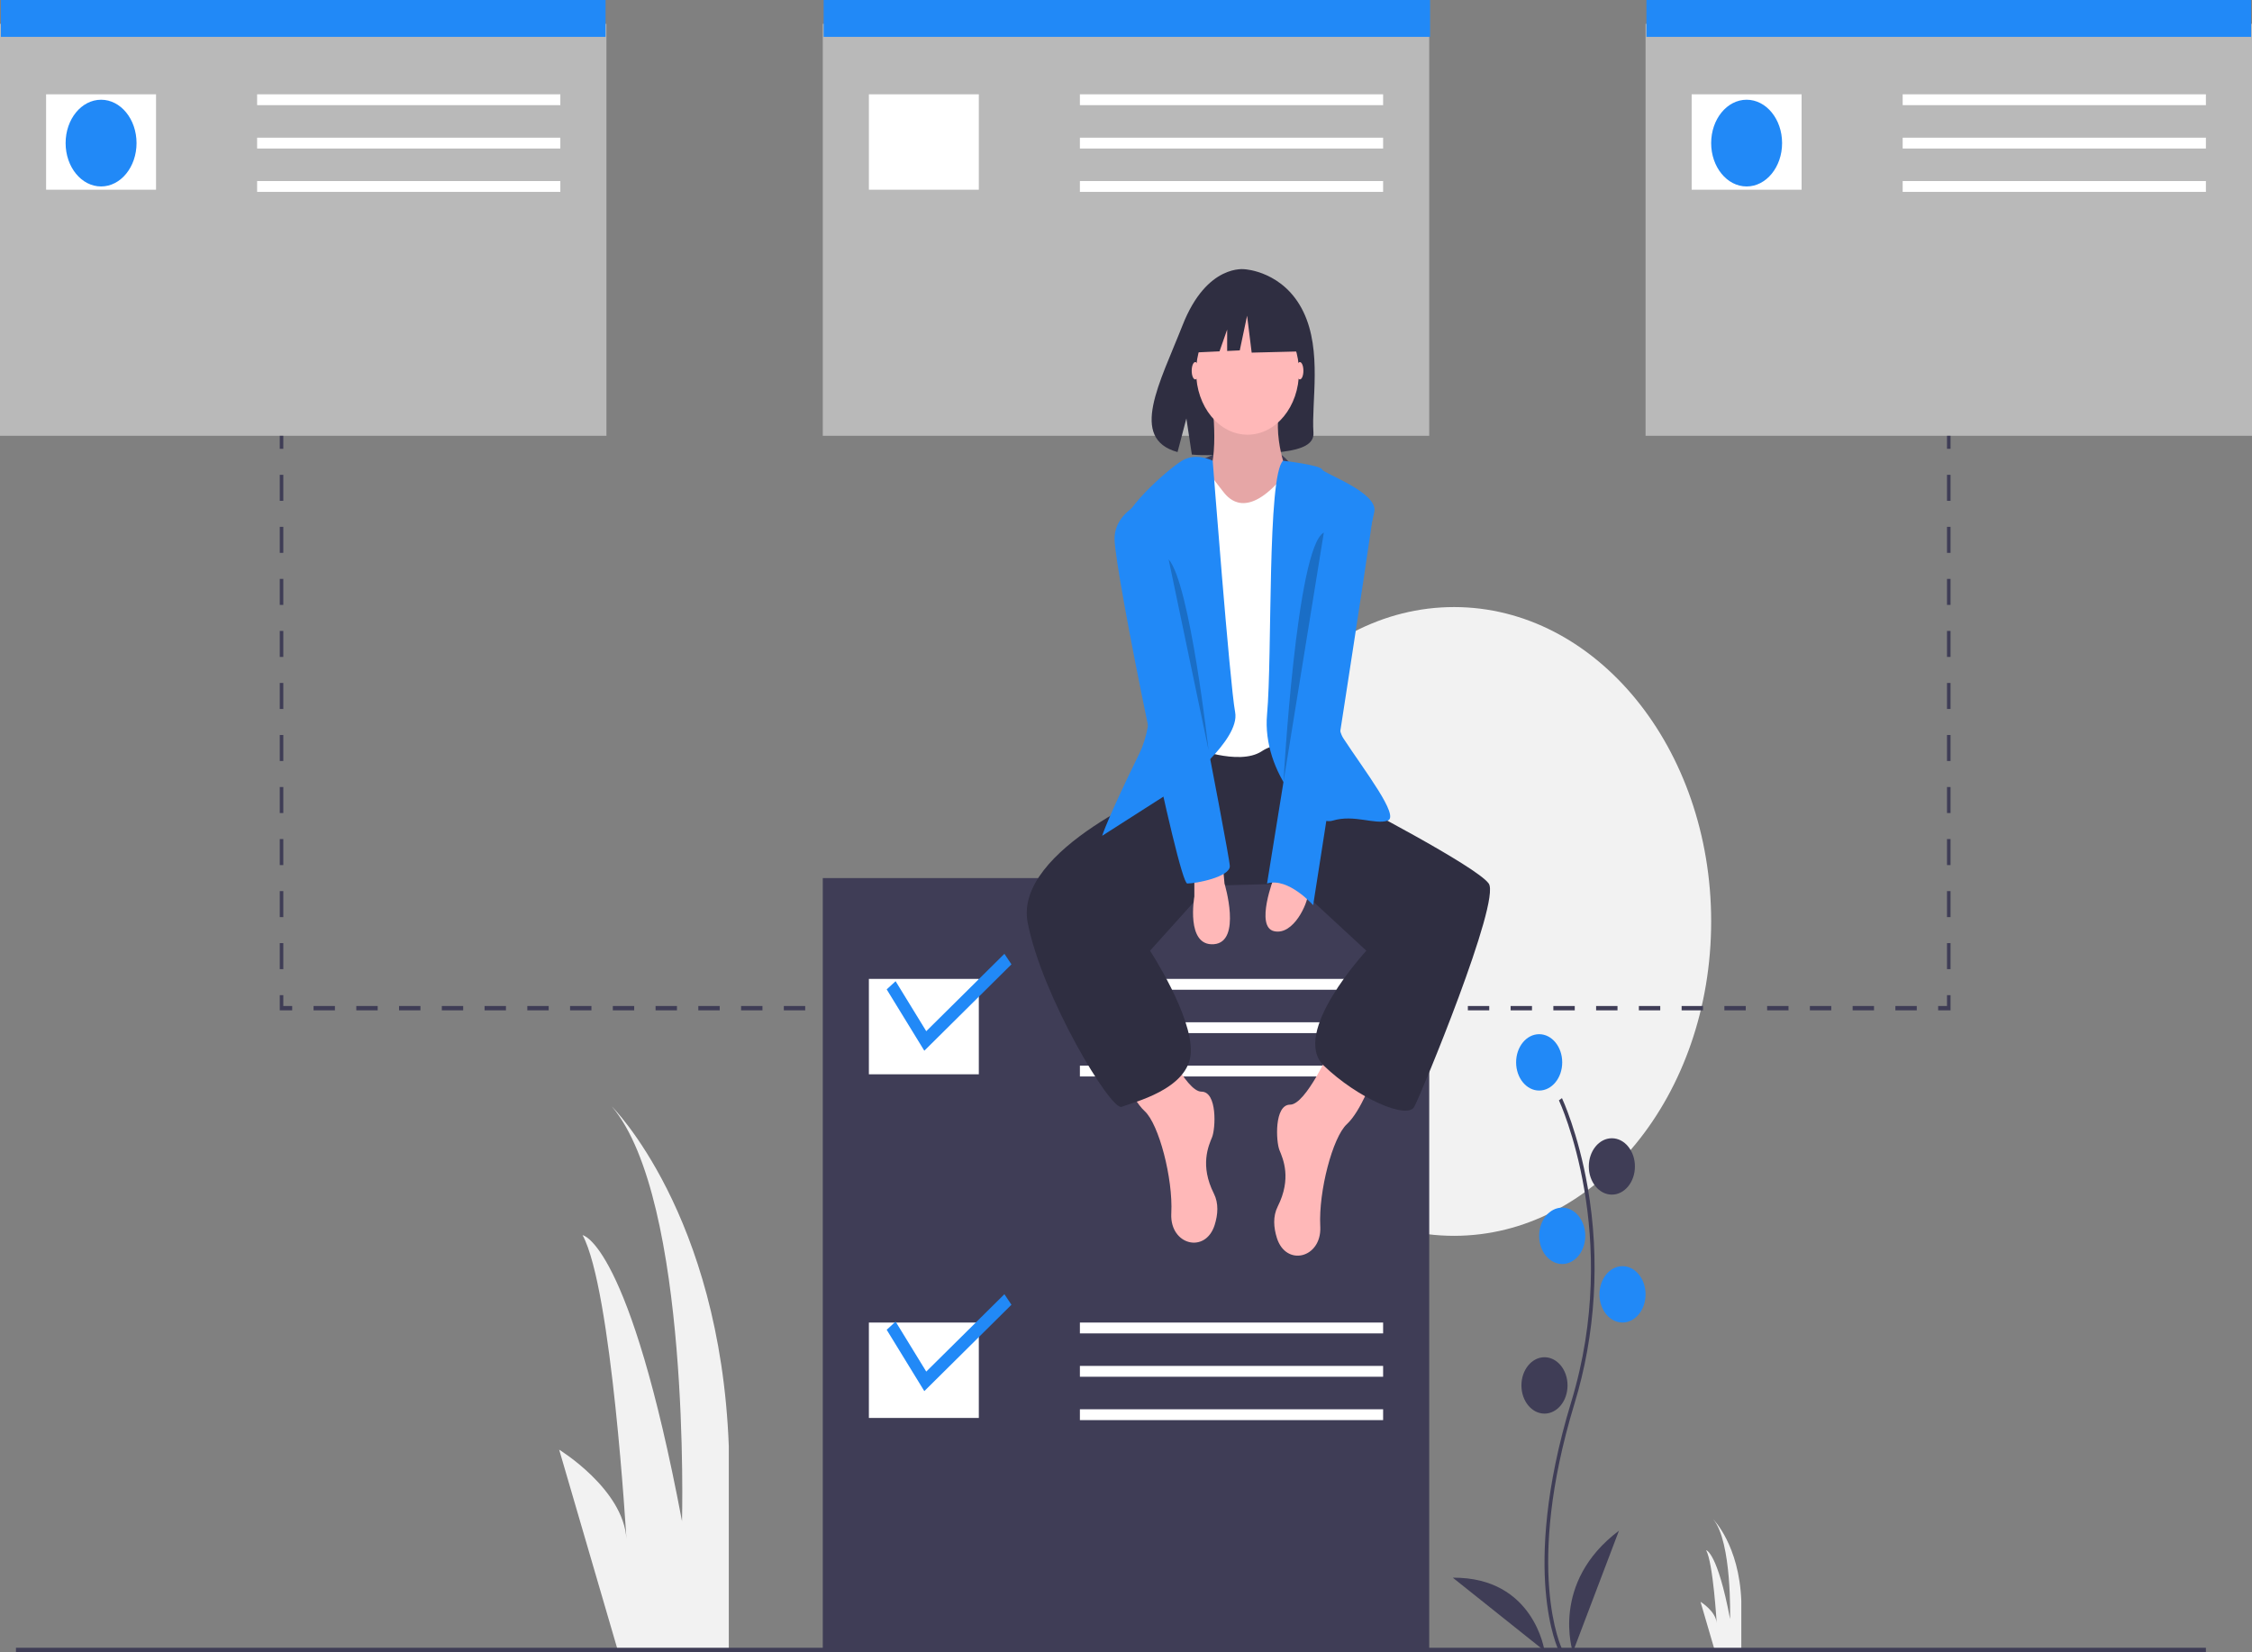 <svg width="214" height="157" viewBox="0 0 214 157" fill="none" xmlns="http://www.w3.org/2000/svg">
<rect x="0" y="0" width="214" height="157" fill="#808080" stroke="none"/>
<g clip-path="url(#clip0_320_366)">
<path d="M58.695 156.794L53.136 137.764C53.136 137.764 59.251 141.502 59.528 146.26C59.528 146.26 58.139 122.473 55.36 117.376C55.36 117.376 59.806 118.055 64.809 144.561C64.809 144.561 65.642 113.978 58.139 105.143C58.139 105.143 68.421 115.337 69.255 137.425V156.794H58.695Z" fill="#F2F2F2"/>
<path d="M162.932 156.794L161.595 152.219C161.595 152.219 163.065 153.117 163.132 154.261C163.132 154.261 162.798 148.542 162.13 147.316C162.13 147.316 163.199 147.48 164.402 153.853C164.402 153.853 164.602 146.499 162.798 144.375C162.798 144.375 165.27 146.826 165.471 152.137V156.794L162.932 156.794Z" fill="#F2F2F2"/>
<path d="M138.173 117.441C151.667 117.441 162.606 104.065 162.606 87.566C162.606 71.066 151.667 57.69 138.173 57.69C124.679 57.69 113.74 71.066 113.74 87.566C113.74 104.065 124.679 117.441 138.173 117.441Z" fill="#F2F2F2"/>
<path d="M57.628 2.267H0V41.414H57.628V2.267Z" fill="#B9B9B9"/>
<path d="M135.814 2.267H78.186V41.414H135.814V2.267Z" fill="#B9B9B9"/>
<path d="M214 2.267H156.372V41.414H214V2.267Z" fill="#B9B9B9"/>
<path d="M148.14 156.901C148.101 156.824 147.189 154.962 146.873 151.097C146.583 147.55 146.77 141.572 149.305 133.234C154.108 117.437 148.198 104.691 148.138 104.564L148.429 104.357C148.445 104.389 149.97 107.639 150.871 112.813C152.061 119.674 151.628 126.807 149.621 133.377C144.826 149.147 148.391 156.613 148.427 156.686L148.14 156.901Z" fill="#3F3D56"/>
<path d="M146.261 103.636C147.471 103.636 148.452 102.437 148.452 100.958C148.452 99.478 147.471 98.279 146.261 98.279C145.052 98.279 144.071 99.478 144.071 100.958C144.071 102.437 145.052 103.636 146.261 103.636Z" fill="#2189F7"/>
<path d="M153.17 113.526C154.38 113.526 155.361 112.327 155.361 110.848C155.361 109.369 154.38 108.169 153.17 108.169C151.96 108.169 150.979 109.369 150.979 110.848C150.979 112.327 151.96 113.526 153.17 113.526Z" fill="#3F3D56"/>
<path d="M148.452 120.119C149.662 120.119 150.643 118.92 150.643 117.441C150.643 115.961 149.662 114.762 148.452 114.762C147.242 114.762 146.261 115.961 146.261 117.441C146.261 118.92 147.242 120.119 148.452 120.119Z" fill="#2189F7"/>
<path d="M154.181 125.682C155.391 125.682 156.372 124.483 156.372 123.004C156.372 121.524 155.391 120.325 154.181 120.325C152.971 120.325 151.991 121.524 151.991 123.004C151.991 124.483 152.971 125.682 154.181 125.682Z" fill="#2189F7"/>
<path d="M146.767 134.336C147.977 134.336 148.958 133.137 148.958 131.657C148.958 130.178 147.977 128.979 146.767 128.979C145.557 128.979 144.576 130.178 144.576 131.657C144.576 133.137 145.557 134.336 146.767 134.336Z" fill="#3F3D56"/>
<path d="M149.463 157C149.463 157 147.272 150.407 153.844 145.462L149.463 157Z" fill="#3F3D56"/>
<path d="M146.769 156.88C146.769 156.88 145.772 149.869 138.056 149.929L146.769 156.88Z" fill="#3F3D56"/>
<path d="M57.544 0H0.084V3.503H57.544V0Z" fill="#2189F7"/>
<path d="M135.898 0H78.27V3.503H135.898V0Z" fill="#2189F7"/>
<path d="M213.916 0H156.456V3.503H213.916V0Z" fill="#2189F7"/>
<path d="M14.828 8.962H4.381V18.028H14.828V8.962Z" fill="white"/>
<path d="M53.247 8.962H24.433V9.993H53.247V8.962Z" fill="white"/>
<path d="M53.247 13.084H24.433V14.114H53.247V13.084Z" fill="white"/>
<path d="M53.247 17.204H24.433V18.234H53.247V17.204Z" fill="white"/>
<path d="M93.014 8.962H82.567V18.028H93.014V8.962Z" fill="white"/>
<path d="M131.433 8.962H102.619V9.993H131.433V8.962Z" fill="white"/>
<path d="M131.433 13.084H102.619V14.114H131.433V13.084Z" fill="white"/>
<path d="M131.433 17.204H102.619V18.234H131.433V17.204Z" fill="white"/>
<path d="M171.2 8.962H160.753V18.028H171.2V8.962Z" fill="white"/>
<path d="M209.619 8.962H180.805V9.993H209.619V8.962Z" fill="white"/>
<path d="M209.619 13.084H180.805V14.114H209.619V13.084Z" fill="white"/>
<path d="M209.619 17.204H180.805V18.234H209.619V17.204Z" fill="white"/>
<path d="M9.605 17.719C11.466 17.719 12.975 15.874 12.975 13.598C12.975 11.322 11.466 9.478 9.605 9.478C7.743 9.478 6.235 11.322 6.235 13.598C6.235 15.874 7.743 17.719 9.605 17.719Z" fill="#2189F7"/>
<path d="M165.976 17.719C167.838 17.719 169.346 15.874 169.346 13.598C169.346 11.322 167.838 9.478 165.976 9.478C164.115 9.478 162.606 11.322 162.606 13.598C162.606 15.874 164.115 17.719 165.976 17.719Z" fill="#2189F7"/>
<path d="M26.922 41.414H26.585V42.65H26.922V41.414Z" fill="#3F3D56"/>
<path d="M26.922 92.098H26.585V89.626H26.922V92.098ZM26.922 87.154H26.585V84.681H26.922V87.154ZM26.922 82.209H26.585V79.736H26.922V82.209ZM26.922 77.264H26.585V74.791H26.922V77.264ZM26.922 72.319H26.585V69.847H26.922V72.319ZM26.922 67.374H26.585V64.902H26.922V67.374ZM26.922 62.429H26.585V59.957H26.922V62.429ZM26.922 57.484H26.585V55.012H26.922V57.484ZM26.922 52.539H26.585V50.067H26.922V52.539ZM26.922 47.594H26.585V45.122H26.922V47.594Z" fill="#3F3D56"/>
<path d="M27.765 96.013H26.585V94.571H26.922V95.601H27.765V96.013Z" fill="#3F3D56"/>
<path d="M182.143 96.013H180.112V95.601H182.143V96.013ZM178.081 96.013H176.05V95.601H178.081V96.013ZM174.018 96.013H171.987V95.601H174.018V96.013ZM169.956 96.013H167.924V95.601H169.956V96.013ZM165.893 96.013H163.862V95.601H165.893V96.013ZM161.83 96.013H159.799V95.601H161.83V96.013ZM157.768 96.013H155.737V95.601H157.768V96.013ZM153.705 96.013H151.674V95.601H153.705V96.013ZM149.643 96.013H147.611V95.601H149.643V96.013ZM145.58 96.013H143.549V95.601H145.58L145.58 96.013ZM141.518 96.013H139.486V95.601H141.518V96.013ZM137.455 96.013H135.424V95.601H137.455V96.013ZM133.392 96.013H131.361V95.601H133.392V96.013ZM129.33 96.013H127.298V95.601H129.33V96.013ZM125.267 96.013H123.236V95.601H125.267V96.013ZM121.204 96.013H119.173V95.601H121.204V96.013ZM117.142 96.013H115.11V95.601H117.142V96.013ZM113.079 96.013H111.048V95.601H113.079V96.013ZM109.017 96.013H106.985V95.601H109.017V96.013ZM104.954 96.013H102.923V95.601H104.954V96.013ZM100.891 96.013H98.86V95.601H100.891V96.013ZM96.829 96.013H94.797V95.601H96.829V96.013ZM92.766 96.013H90.735V95.601H92.766V96.013ZM88.704 96.013H86.672V95.601H88.704V96.013ZM84.641 96.013H82.61V95.601H84.641V96.013ZM80.578 96.013H78.547V95.601H80.578V96.013ZM76.516 96.013H74.484V95.601H76.516V96.013ZM72.453 96.013H70.422V95.601H72.453V96.013ZM68.391 96.013H66.359V95.601H68.391V96.013ZM64.328 96.013H62.297V95.601H64.328V96.013ZM60.265 96.013H58.234V95.601H60.265V96.013ZM56.203 96.013H54.172V95.601H56.203V96.013ZM52.14 96.013H50.109V95.601H52.14V96.013ZM48.078 96.013H46.046V95.601H48.078V96.013ZM44.015 96.013H41.984V95.601H44.015V96.013ZM39.952 96.013H37.921V95.601H39.952V96.013ZM35.89 96.013H33.858V95.601H35.89V96.013ZM31.827 96.013H29.796V95.601H31.827L31.827 96.013Z" fill="#3F3D56"/>
<path d="M185.354 96.013H184.175V95.601H185.017V94.571H185.354V96.013Z" fill="#3F3D56"/>
<path d="M185.354 92.098H185.017V89.626H185.354V92.098ZM185.354 87.154H185.017V84.681H185.354V87.154ZM185.354 82.209H185.017V79.736H185.354V82.209ZM185.354 77.264H185.017V74.791H185.354V77.264ZM185.354 72.319H185.017V69.847H185.354V72.319ZM185.354 67.374H185.017V64.902H185.354V67.374ZM185.354 62.429H185.017V59.957H185.354V62.429ZM185.354 57.484H185.017V55.012H185.354V57.484ZM185.354 52.539H185.017V50.067H185.354V52.539ZM185.354 47.594H185.017V45.122H185.354V47.594Z" fill="#3F3D56"/>
<path d="M185.354 41.414H185.017V42.65H185.354V41.414Z" fill="#3F3D56"/>
<path d="M135.814 83.445H78.186V156.794H135.814V83.445Z" fill="#3F3D56"/>
<path d="M93.014 93.025H82.567V102.091H93.014V93.025Z" fill="white"/>
<path d="M131.433 93.025H102.619V94.056H131.433V93.025Z" fill="white"/>
<path d="M131.433 97.147H102.619V98.177H131.433V97.147Z" fill="white"/>
<path d="M131.433 101.267H102.619V102.297H131.433V101.267Z" fill="white"/>
<path d="M93.014 125.683H82.567V134.748H93.014V125.683Z" fill="white"/>
<path d="M131.433 125.683H102.619V126.713H131.433V125.683Z" fill="white"/>
<path d="M131.433 129.803H102.619V130.833H131.433V129.803Z" fill="white"/>
<path d="M131.433 133.924H102.619V134.954H131.433V133.924Z" fill="white"/>
<path d="M87.835 99.851L84.259 94.021L85.106 93.244L88.019 97.994L95.445 90.64L96.115 91.642L87.835 99.851Z" fill="#2189F7"/>
<path d="M87.835 132.199L84.259 126.369L85.106 125.592L88.019 130.341L95.445 122.988L96.115 123.99L87.835 132.199Z" fill="#2189F7"/>
<path d="M209.619 156.588H1.516V157H209.619V156.588Z" fill="#3F3D56"/>
<path d="M114.254 43.68C114.254 43.68 119.814 40.717 122.426 43.847C125.038 46.976 115.433 45.946 114.254 43.68Z" fill="#3F3D56"/>
<path d="M123.855 29.629C121.987 25.768 118.29 25.588 118.29 25.588C118.29 25.588 114.687 25.025 112.376 30.905C110.222 36.386 107.249 41.677 111.898 42.96L112.737 39.765L113.257 43.198C113.919 43.257 114.583 43.27 115.246 43.24C120.224 43.043 124.965 43.297 124.812 41.113C124.609 38.21 125.654 33.344 123.855 29.629Z" fill="#2F2E41"/>
<path d="M126.47 99.619C126.47 99.619 124.111 104.976 122.595 104.976C121.078 104.976 121.247 108.478 121.584 109.302C121.921 110.127 122.763 111.981 121.415 114.659C120.944 115.595 121.029 116.656 121.337 117.641C122.203 120.401 125.571 119.565 125.464 116.612C125.462 116.579 125.461 116.547 125.459 116.514C125.291 113.217 126.639 108.066 127.987 106.83C129.335 105.594 130.514 102.297 130.514 102.297L126.47 99.619Z" fill="#FFB8B8"/>
<path d="M110.294 98.383C110.294 98.383 112.653 103.74 114.169 103.74C115.686 103.74 115.517 107.242 115.18 108.067C114.843 108.891 114.001 110.745 115.349 113.423C115.82 114.359 115.736 115.42 115.427 116.405C114.561 119.165 111.193 118.329 111.301 115.376C111.302 115.344 111.303 115.311 111.305 115.278C111.473 111.981 110.125 106.83 108.777 105.594C107.429 104.358 106.25 101.061 106.25 101.061L110.294 98.383Z" fill="#FFB8B8"/>
<path d="M112.147 72.01L111.136 74.689C111.136 74.689 96.308 80.664 97.656 87.669C99.004 94.674 105.576 105.594 106.587 105.182C107.598 104.77 112.99 103.534 113.158 100.031C113.327 96.528 109.283 90.347 109.283 90.347L114.843 84.166L122.935 83.96L129.84 90.347C129.84 90.347 122.595 98.177 125.796 101.267C128.998 104.358 133.716 106.418 134.39 105.182C135.064 103.946 142.647 85.609 141.467 83.96C140.288 82.312 128.324 76.131 128.324 76.131L125.122 70.568L112.653 69.744L112.147 72.01Z" fill="#2F2E41"/>
<path d="M115.18 38.014C115.18 38.014 116.023 44.813 114.338 45.637C112.653 46.461 117.708 49.964 117.708 49.964H120.573L122.426 45.225C122.426 45.225 120.741 41.516 121.752 38.014C122.763 34.511 115.18 38.014 115.18 38.014Z" fill="#FFB8B8"/>
<path opacity="0.1" d="M115.18 38.014C115.18 38.014 116.023 44.813 114.338 45.637C112.653 46.461 117.708 49.964 117.708 49.964H120.573L122.426 45.225C122.426 45.225 120.741 41.516 121.752 38.014C122.763 34.511 115.18 38.014 115.18 38.014Z" fill="black"/>
<path d="M114.001 43.783C114.001 43.783 115.855 46.255 116.192 46.667C116.529 47.079 118.045 49.346 121.247 46.049C124.448 42.752 124.785 46.667 124.785 46.667V71.392C124.785 71.392 122.089 69.949 119.899 71.392C117.708 72.834 113.158 70.98 113.158 70.98L112.316 45.431L114.001 43.783Z" fill="white"/>
<path d="M115.239 43.783C115.239 43.783 113.664 42.959 112.316 43.783C110.968 44.607 106.25 48.728 106.587 50.582C106.924 52.436 111.305 65.417 108.272 71.598C105.239 77.779 104.733 79.427 104.733 79.427L112.147 74.688C112.147 74.688 117.877 70.362 117.371 67.683C116.866 65.005 115.239 43.783 115.239 43.783Z" fill="#2189F7"/>
<path d="M121.923 43.783C121.923 43.783 125.459 44.195 125.628 44.607C125.796 45.019 130.936 46.77 130.599 48.625C130.262 50.479 125.628 67.065 127.65 70.155C129.672 73.246 133.042 77.573 131.862 77.985C130.683 78.397 128.661 77.367 126.639 77.985C124.617 78.603 119.899 73.452 120.404 67.889C120.91 62.326 120.408 45.225 121.923 43.783Z" fill="#2189F7"/>
<path d="M113.495 83.136V85.196C113.495 85.196 112.653 89.935 115.349 89.729C118.045 89.523 116.36 83.96 116.36 83.96L116.192 82.106L113.495 83.136Z" fill="#FFB8B8"/>
<path d="M121.078 83.342C121.078 83.342 119.225 88.081 121.078 88.493C122.932 88.905 124.28 85.814 124.28 84.99C124.28 84.166 121.078 83.342 121.078 83.342Z" fill="#FFB8B8"/>
<path d="M123.521 36.056C123.708 36.056 123.858 35.688 123.858 35.232C123.858 34.777 123.708 34.408 123.521 34.408C123.335 34.408 123.184 34.777 123.184 35.232C123.184 35.688 123.335 36.056 123.521 36.056Z" fill="#FFB8B8"/>
<path d="M113.58 36.056C113.766 36.056 113.917 35.688 113.917 35.232C113.917 34.777 113.766 34.408 113.58 34.408C113.394 34.408 113.243 34.777 113.243 35.232C113.243 35.688 113.394 36.056 113.58 36.056Z" fill="#FFB8B8"/>
<path d="M126.47 46.461C126.47 46.461 130.683 46.461 130.514 48.522C130.346 50.582 124.785 86.02 124.785 86.02C124.785 86.02 122.426 83.342 120.404 83.96L126.47 46.461Z" fill="#2189F7"/>
<path d="M110.125 47.08C110.125 47.08 105.913 48.11 105.913 51.2C105.913 54.291 111.979 83.96 112.822 83.96C113.664 83.96 116.866 83.342 116.866 82.312C116.866 81.282 110.125 47.08 110.125 47.08Z" fill="#2189F7"/>
<path opacity="0.2" d="M111.052 53.158L114.844 71.287C114.844 71.287 113.074 55.424 111.052 53.158Z" fill="black"/>
<path opacity="0.2" d="M125.799 50.61L121.965 74.313C121.965 74.313 123.19 51.977 125.799 50.61Z" fill="black"/>
<path d="M118.551 41.31C121.249 41.31 123.437 38.635 123.437 35.335C123.437 32.035 121.249 29.36 118.551 29.36C115.852 29.36 113.664 32.035 113.664 35.335C113.664 38.635 115.852 41.31 118.551 41.31Z" fill="#FFB8B8"/>
<path d="M123.029 29.257L119.377 26.918L114.333 27.874L113.289 33.51L115.887 33.388L116.613 31.318V33.354L117.811 33.297L118.507 30.001L118.942 33.51L123.203 33.404L123.029 29.257Z" fill="#2F2E41"/>
</g>
<defs>
<clipPath id="clip0_320_366">
<rect width="214" height="157" fill="white"/>
</clipPath>
</defs>
</svg>
